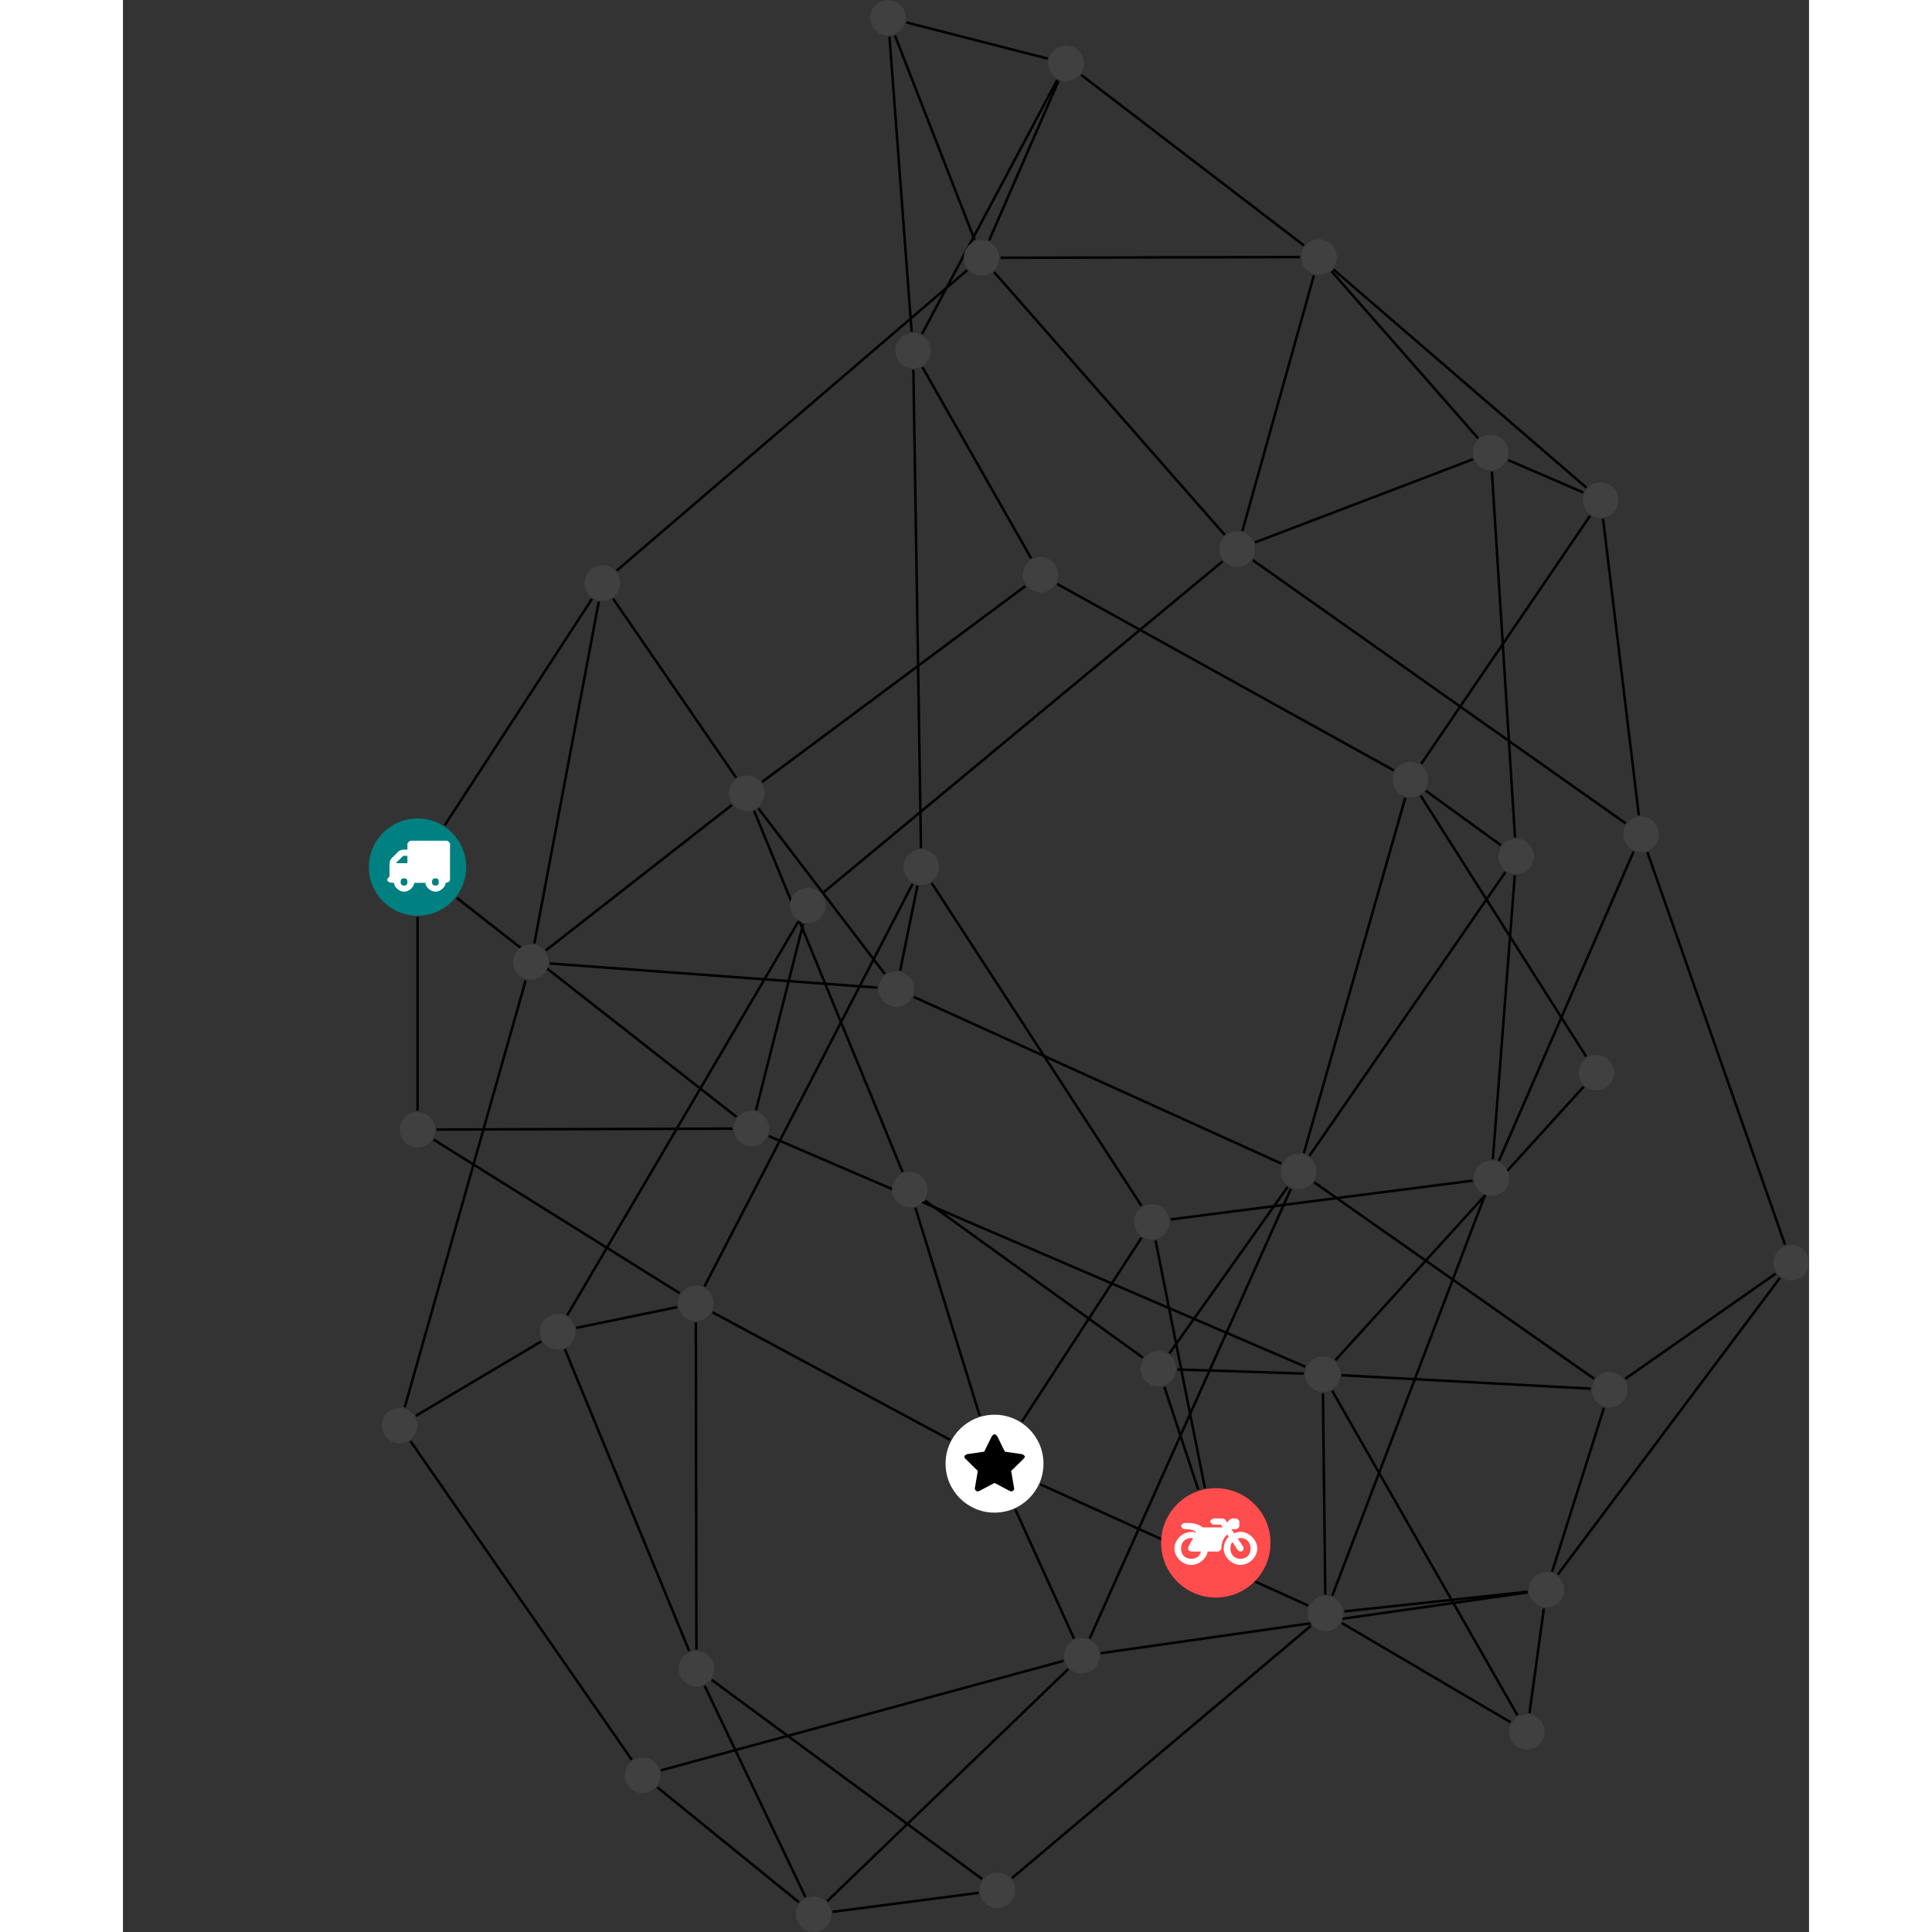 <?xml version="1.0" encoding="UTF-8"?>
<svg xmlns="http://www.w3.org/2000/svg" xmlns:xlink="http://www.w3.org/1999/xlink" width="306.837pt" height="306.837pt" viewBox="-39.055 0.000 267.781 306.837" version="1.1">
<rect x="-39.055" y="0.000" width="267.781" height="306.837" fill="#333333" stroke="none"/>
<defs>
<g>
<symbol overflow="visible" id="glyph0-0">
<path style="stroke:none;" d="M 1.422 -0.75 L 1.422 -7.922 L 3.562 -7.922 L 3.562 -0.891 L 1.422 -0.891 Z M 0.625 0 L 4.531 0 L 4.531 -8.812 L 0.438 -8.812 L 0.438 0 Z M 0.625 0 "/>
</symbol>
<symbol overflow="visible" id="glyph0-1">
<path style="stroke:none;" d="M 3.375 -0.844 C 3.375 -0.453 3.234 -0.266 2.844 -0.266 C 2.469 -0.266 2.297 -0.453 2.297 -0.844 C 2.297 -1.219 2.469 -1.422 2.844 -1.422 C 3.234 -1.422 3.375 -1.219 3.375 -0.844 Z M 1.594 -3.688 L 1.594 -3.859 C 1.594 -3.875 1.578 -3.875 1.594 -3.891 L 2.688 -4.969 C 2.703 -5 2.656 -4.984 2.688 -4.984 L 3.375 -4.984 L 3.375 -3.828 L 1.594 -3.828 Z M 8.359 -0.844 C 8.359 -0.453 8.219 -0.266 7.828 -0.266 C 7.453 -0.266 7.281 -0.453 7.281 -0.844 C 7.281 -1.219 7.453 -1.422 7.828 -1.422 C 8.219 -1.422 8.359 -1.219 8.359 -0.844 Z M 10.141 -6.891 C 10.141 -7.094 9.812 -7.391 9.609 -7.391 L 3.922 -7.391 C 3.719 -7.391 3.375 -7.094 3.375 -6.891 L 3.375 -5.969 L 2.672 -5.969 C 2.469 -5.969 2.078 -5.812 1.938 -5.672 L 0.844 -4.578 C 0.531 -4.266 0.531 -3.734 0.531 -3.328 L 0.531 -1.688 C 0.516 -1.688 0.172 -1.391 0.172 -1.203 C 0.172 -0.781 0.781 -0.703 1.062 -0.703 L 1.25 -0.703 C 1.25 -0.047 2.062 0.703 2.844 0.703 C 3.641 0.703 4.453 -0.047 4.453 -0.703 L 6.234 -0.703 C 6.234 -0.047 7.047 0.703 7.828 0.703 C 8.625 0.703 9.438 -0.047 9.438 -0.703 C 9.547 -0.703 10.141 -0.781 10.141 -1.203 Z M 10.141 -6.891 "/>
</symbol>
<symbol overflow="visible" id="glyph0-2">
<path style="stroke:none;" d="M 12.969 -2.906 C 12.844 -3.984 11.859 -5.016 10.781 -5.219 C 10.234 -5.328 9.703 -5.219 9.328 -5.031 L 8.875 -5.688 L 9.609 -5.688 C 9.812 -5.688 10.141 -5.984 10.141 -6.188 L 10.141 -6.891 C 10.141 -7.094 9.812 -7.391 9.609 -7.391 L 9.047 -7.391 C 8.969 -7.391 8.734 -7.312 8.656 -7.25 L 8.188 -6.766 L 7.891 -7.203 C 7.828 -7.281 7.594 -7.391 7.484 -7.391 L 6.078 -7.391 C 5.906 -7.391 5.547 -7.125 5.516 -6.953 C 5.484 -6.734 5.828 -6.406 6.047 -6.406 L 7.188 -6.406 L 7.484 -5.969 L 4.344 -5.969 C 4.141 -6.125 3.375 -6.672 2.141 -6.672 L 1.422 -6.672 C 1.219 -6.672 0.891 -6.375 0.891 -6.188 C 0.891 -5.984 1.219 -5.688 1.422 -5.688 L 1.781 -5.688 C 2.484 -5.688 2.906 -5.516 3.281 -5.188 L 3.25 -5.141 C 3.078 -5.188 2.797 -5.25 2.5 -5.25 C 1.109 -5.25 -0.172 -4 -0.172 -2.625 C -0.172 -1.25 1.109 0 2.5 0 C 3.75 0 4.953 -1.062 5.109 -2.141 L 6.766 -2.141 C 6.969 -2.141 7.281 -2.438 7.281 -2.625 C 7.281 -3.609 7.688 -4.391 8.219 -4.844 L 8.453 -4.5 C 7.969 -4.062 7.578 -3.203 7.672 -2.359 C 7.781 -1.172 8.969 -0.094 10.141 -0.016 C 11.703 0.094 13.156 -1.344 12.969 -2.906 Z M 2.5 -0.984 C 1.516 -0.984 0.875 -1.641 0.875 -2.625 C 0.875 -3.594 1.516 -4.281 2.5 -4.281 C 2.672 -4.281 2.844 -4.234 2.781 -4.25 L 2.047 -2.891 C 2 -2.781 2 -2.469 2.047 -2.359 C 2.125 -2.25 2.375 -2.141 2.5 -2.141 L 4.031 -2.141 C 3.891 -1.453 3.344 -0.984 2.5 -0.984 Z M 10.328 -0.984 C 9.344 -0.984 8.719 -1.641 8.719 -2.625 C 8.719 -3.109 8.859 -3.469 9.031 -3.641 L 9.906 -2.328 C 9.969 -2.219 10.203 -2.141 10.328 -2.141 C 10.391 -2.141 10.594 -2.188 10.641 -2.234 C 10.812 -2.344 10.844 -2.75 10.734 -2.922 L 9.875 -4.219 C 9.859 -4.219 10.094 -4.281 10.328 -4.281 C 11.297 -4.281 11.922 -3.594 11.922 -2.625 C 11.922 -1.641 11.297 -0.984 10.328 -0.984 Z M 10.328 -0.984 "/>
</symbol>
<symbol overflow="visible" id="glyph0-3">
<path style="stroke:none;" d="M 9.438 -5.078 C 9.438 -5.25 9.078 -5.453 8.938 -5.469 L 6.266 -5.859 L 5.078 -8.266 C 5.031 -8.375 4.75 -8.641 4.625 -8.641 C 4.5 -8.641 4.234 -8.375 4.172 -8.266 L 2.984 -5.859 L 0.312 -5.469 C 0.172 -5.453 -0.172 -5.25 -0.172 -5.078 C -0.172 -4.969 -0.062 -4.781 0.016 -4.719 L 1.969 -2.797 L 1.5 -0.062 C 1.5 -0.016 1.5 0.016 1.5 0.047 C 1.5 0.203 1.75 0.453 1.906 0.453 C 1.984 0.453 2.188 0.406 2.25 0.359 L 4.625 -0.891 L 7 0.359 C 7.062 0.406 7.266 0.453 7.344 0.453 C 7.5 0.453 7.75 0.203 7.75 0.047 C 7.75 0.016 7.75 -0.016 7.734 -0.062 L 7.266 -2.797 L 9.234 -4.719 C 9.297 -4.781 9.438 -4.969 9.438 -5.078 Z M 9.438 -5.078 "/>
</symbol>
</g>
<clipPath id="clip1">
  <path d="M 40 278 L 74 278 L 74 306.836 L 40 306.836 Z M 40 278 "/>
</clipPath>
<clipPath id="clip2">
  <path d="M 67 259 L 117 259 L 117 306.836 L 67 306.836 Z M 67 259 "/>
</clipPath>
<clipPath id="clip3">
  <path d="M 67 294 L 103 294 L 103 306.836 L 67 306.836 Z M 67 294 "/>
</clipPath>
<clipPath id="clip4">
  <path d="M 47 262 L 75 262 L 75 306.836 L 47 306.836 Z M 47 262 "/>
</clipPath>
<clipPath id="clip5">
  <path d="M 197 129 L 228.727 129 L 228.727 204 L 197 204 Z M 197 129 "/>
</clipPath>
<clipPath id="clip6">
  <path d="M 193 196 L 228.727 196 L 228.727 225 L 193 225 Z M 193 196 "/>
</clipPath>
<clipPath id="clip7">
  <path d="M 183 197 L 228.727 197 L 228.727 256 L 183 256 Z M 183 197 "/>
</clipPath>
<clipPath id="clip8">
  <path d="M 67 301 L 74 301 L 74 306.836 L 67 306.836 Z M 67 301 "/>
</clipPath>
<clipPath id="clip9">
  <path d="M 223 197 L 228.727 197 L 228.727 204 L 223 204 Z M 223 197 "/>
</clipPath>
</defs>
<g id="surface1">
<path style="fill:none;stroke-width:0.399;stroke-linecap:butt;stroke-linejoin:miter;stroke:rgb(0%,0%,0%);stroke-opacity:1;stroke-miterlimit:10;" d="M 0.001 -7.929 L 0.001 -38.675 " transform="matrix(1,0,0,-1,7.729,137.708)"/>
<path style="fill:none;stroke-width:0.399;stroke-linecap:butt;stroke-linejoin:miter;stroke:rgb(0%,0%,0%);stroke-opacity:1;stroke-miterlimit:10;" d="M 4.322 6.646 L 27.701 42.591 " transform="matrix(1,0,0,-1,7.729,137.708)"/>
<path style="fill:none;stroke-width:0.399;stroke-linecap:butt;stroke-linejoin:miter;stroke:rgb(0%,0%,0%);stroke-opacity:1;stroke-miterlimit:10;" d="M 6.24 -4.89 L 50.646 -39.667 " transform="matrix(1,0,0,-1,7.729,137.708)"/>
<path style="fill:none;stroke-width:0.399;stroke-linecap:butt;stroke-linejoin:miter;stroke:rgb(0%,0%,0%);stroke-opacity:1;stroke-miterlimit:10;" d="M 140.748 -80.44 L 120.685 -79.788 " transform="matrix(1,0,0,-1,7.729,137.708)"/>
<path style="fill:none;stroke-width:0.399;stroke-linecap:butt;stroke-linejoin:miter;stroke:rgb(0%,0%,0%);stroke-opacity:1;stroke-miterlimit:10;" d="M 145.794 -78.304 L 185.197 -34.882 " transform="matrix(1,0,0,-1,7.729,137.708)"/>
<path style="fill:none;stroke-width:0.399;stroke-linecap:butt;stroke-linejoin:miter;stroke:rgb(0%,0%,0%);stroke-opacity:1;stroke-miterlimit:10;" d="M 146.779 -80.702 L 186.326 -82.839 " transform="matrix(1,0,0,-1,7.729,137.708)"/>
<path style="fill:none;stroke-width:0.399;stroke-linecap:butt;stroke-linejoin:miter;stroke:rgb(0%,0%,0%);stroke-opacity:1;stroke-miterlimit:10;" d="M 145.259 -83.159 L 174.693 -134.726 " transform="matrix(1,0,0,-1,7.729,137.708)"/>
<path style="fill:none;stroke-width:0.399;stroke-linecap:butt;stroke-linejoin:miter;stroke:rgb(0%,0%,0%);stroke-opacity:1;stroke-miterlimit:10;" d="M 143.798 -83.558 L 144.169 -115.515 " transform="matrix(1,0,0,-1,7.729,137.708)"/>
<path style="fill:none;stroke-width:0.399;stroke-linecap:butt;stroke-linejoin:miter;stroke:rgb(0%,0%,0%);stroke-opacity:1;stroke-miterlimit:10;" d="M 140.994 -79.347 L 55.791 -42.722 " transform="matrix(1,0,0,-1,7.729,137.708)"/>
<path style="fill:none;stroke-width:0.399;stroke-linecap:butt;stroke-linejoin:miter;stroke:rgb(0%,0%,0%);stroke-opacity:1;stroke-miterlimit:10;" d="M 2.56 -43.288 L 41.63 -67.679 " transform="matrix(1,0,0,-1,7.729,137.708)"/>
<path style="fill:none;stroke-width:0.399;stroke-linecap:butt;stroke-linejoin:miter;stroke:rgb(0%,0%,0%);stroke-opacity:1;stroke-miterlimit:10;" d="M 3.017 -41.683 L 50.001 -41.538 " transform="matrix(1,0,0,-1,7.729,137.708)"/>
<path style="fill:none;stroke-width:0.399;stroke-linecap:butt;stroke-linejoin:miter;stroke:rgb(0%,0%,0%);stroke-opacity:1;stroke-miterlimit:10;" d="M 124.001 -98.89 L 118.615 -82.554 " transform="matrix(1,0,0,-1,7.729,137.708)"/>
<path style="fill:none;stroke-width:0.399;stroke-linecap:butt;stroke-linejoin:miter;stroke:rgb(0%,0%,0%);stroke-opacity:1;stroke-miterlimit:10;" d="M 125.048 -98.612 L 117.212 -59.3 " transform="matrix(1,0,0,-1,7.729,137.708)"/>
<path style="fill:none;stroke-width:0.399;stroke-linecap:butt;stroke-linejoin:miter;stroke:rgb(0%,0%,0%);stroke-opacity:1;stroke-miterlimit:10;" d="M 115.22 -77.925 L 80.623 -52.983 " transform="matrix(1,0,0,-1,7.729,137.708)"/>
<path style="fill:none;stroke-width:0.399;stroke-linecap:butt;stroke-linejoin:miter;stroke:rgb(0%,0%,0%);stroke-opacity:1;stroke-miterlimit:10;" d="M 119.416 -77.23 L 138.189 -50.796 " transform="matrix(1,0,0,-1,7.729,137.708)"/>
<path style="fill:none;stroke-width:0.399;stroke-linecap:butt;stroke-linejoin:miter;stroke:rgb(0%,0%,0%);stroke-opacity:1;stroke-miterlimit:10;" d="M 114.978 -58.87 L 95.986 -88.065 " transform="matrix(1,0,0,-1,7.729,137.708)"/>
<path style="fill:none;stroke-width:0.399;stroke-linecap:butt;stroke-linejoin:miter;stroke:rgb(0%,0%,0%);stroke-opacity:1;stroke-miterlimit:10;" d="M 114.978 -53.808 L 81.65 -2.522 " transform="matrix(1,0,0,-1,7.729,137.708)"/>
<path style="fill:none;stroke-width:0.399;stroke-linecap:butt;stroke-linejoin:miter;stroke:rgb(0%,0%,0%);stroke-opacity:1;stroke-miterlimit:10;" d="M 119.615 -55.956 L 167.556 -49.8 " transform="matrix(1,0,0,-1,7.729,137.708)"/>
<path style="fill:none;stroke-width:0.399;stroke-linecap:butt;stroke-linejoin:miter;stroke:rgb(0%,0%,0%);stroke-opacity:1;stroke-miterlimit:10;" d="M 79.068 -54.101 L 89.283 -87.132 " transform="matrix(1,0,0,-1,7.729,137.708)"/>
<path style="fill:none;stroke-width:0.399;stroke-linecap:butt;stroke-linejoin:miter;stroke:rgb(0%,0%,0%);stroke-opacity:1;stroke-miterlimit:10;" d="M 77.029 -48.425 L 53.455 8.927 " transform="matrix(1,0,0,-1,7.729,137.708)"/>
<path style="fill:none;stroke-width:0.399;stroke-linecap:butt;stroke-linejoin:miter;stroke:rgb(0%,0%,0%);stroke-opacity:1;stroke-miterlimit:10;" d="M 94.939 -102.015 L 104.263 -122.53 " transform="matrix(1,0,0,-1,7.729,137.708)"/>
<path style="fill:none;stroke-width:0.399;stroke-linecap:butt;stroke-linejoin:miter;stroke:rgb(0%,0%,0%);stroke-opacity:1;stroke-miterlimit:10;" d="M 84.611 -90.98 L 46.849 -70.706 " transform="matrix(1,0,0,-1,7.729,137.708)"/>
<path style="fill:none;stroke-width:0.399;stroke-linecap:butt;stroke-linejoin:miter;stroke:rgb(0%,0%,0%);stroke-opacity:1;stroke-miterlimit:10;" d="M 98.908 -98.038 L 141.455 -117.288 " transform="matrix(1,0,0,-1,7.729,137.708)"/>
<path style="fill:none;stroke-width:0.399;stroke-linecap:butt;stroke-linejoin:miter;stroke:rgb(0%,0%,0%);stroke-opacity:1;stroke-miterlimit:10;" d="M 38.654 -143.456 L 102.599 -126.069 " transform="matrix(1,0,0,-1,7.729,137.708)"/>
<g clip-path="url(#clip1)" clip-rule="nonzero">
<path style="fill:none;stroke-width:0.399;stroke-linecap:butt;stroke-linejoin:miter;stroke:rgb(0%,0%,0%);stroke-opacity:1;stroke-miterlimit:10;" d="M 38.084 -146.151 L 60.568 -164.409 " transform="matrix(1,0,0,-1,7.729,137.708)"/>
</g>
<path style="fill:none;stroke-width:0.399;stroke-linecap:butt;stroke-linejoin:miter;stroke:rgb(0%,0%,0%);stroke-opacity:1;stroke-miterlimit:10;" d="M 34.017 -141.769 L -1.131 -91.159 " transform="matrix(1,0,0,-1,7.729,137.708)"/>
<g clip-path="url(#clip2)" clip-rule="nonzero">
<path style="fill:none;stroke-width:0.399;stroke-linecap:butt;stroke-linejoin:miter;stroke:rgb(0%,0%,0%);stroke-opacity:1;stroke-miterlimit:10;" d="M 103.341 -127.37 L 65.084 -164.218 " transform="matrix(1,0,0,-1,7.729,137.708)"/>
</g>
<path style="fill:none;stroke-width:0.399;stroke-linecap:butt;stroke-linejoin:miter;stroke:rgb(0%,0%,0%);stroke-opacity:1;stroke-miterlimit:10;" d="M 106.744 -122.522 L 138.705 -51.089 " transform="matrix(1,0,0,-1,7.729,137.708)"/>
<path style="fill:none;stroke-width:0.399;stroke-linecap:butt;stroke-linejoin:miter;stroke:rgb(0%,0%,0%);stroke-opacity:1;stroke-miterlimit:10;" d="M 108.501 -124.851 L 176.306 -115.19 " transform="matrix(1,0,0,-1,7.729,137.708)"/>
<g clip-path="url(#clip3)" clip-rule="nonzero">
<path style="fill:none;stroke-width:0.399;stroke-linecap:butt;stroke-linejoin:miter;stroke:rgb(0%,0%,0%);stroke-opacity:1;stroke-miterlimit:10;" d="M 65.904 -165.925 L 89.111 -162.905 " transform="matrix(1,0,0,-1,7.729,137.708)"/>
</g>
<g clip-path="url(#clip4)" clip-rule="nonzero">
<path style="fill:none;stroke-width:0.399;stroke-linecap:butt;stroke-linejoin:miter;stroke:rgb(0%,0%,0%);stroke-opacity:1;stroke-miterlimit:10;" d="M 61.611 -163.589 L 45.599 -130.026 " transform="matrix(1,0,0,-1,7.729,137.708)"/>
</g>
<path style="fill:none;stroke-width:0.399;stroke-linecap:butt;stroke-linejoin:miter;stroke:rgb(0%,0%,0%);stroke-opacity:1;stroke-miterlimit:10;" d="M 89.673 -160.726 L 46.732 -129.093 " transform="matrix(1,0,0,-1,7.729,137.708)"/>
<path style="fill:none;stroke-width:0.399;stroke-linecap:butt;stroke-linejoin:miter;stroke:rgb(0%,0%,0%);stroke-opacity:1;stroke-miterlimit:10;" d="M 94.412 -160.569 L 141.896 -120.48 " transform="matrix(1,0,0,-1,7.729,137.708)"/>
<path style="fill:none;stroke-width:0.399;stroke-linecap:butt;stroke-linejoin:miter;stroke:rgb(0%,0%,0%);stroke-opacity:1;stroke-miterlimit:10;" d="M 44.294 -124.284 L 44.197 -72.296 " transform="matrix(1,0,0,-1,7.729,137.708)"/>
<path style="fill:none;stroke-width:0.399;stroke-linecap:butt;stroke-linejoin:miter;stroke:rgb(0%,0%,0%);stroke-opacity:1;stroke-miterlimit:10;" d="M 43.15 -124.511 L 23.4 -76.577 " transform="matrix(1,0,0,-1,7.729,137.708)"/>
<path style="fill:none;stroke-width:0.399;stroke-linecap:butt;stroke-linejoin:miter;stroke:rgb(0%,0%,0%);stroke-opacity:1;stroke-miterlimit:10;" d="M 41.236 -69.886 L 25.205 -73.183 " transform="matrix(1,0,0,-1,7.729,137.708)"/>
<path style="fill:none;stroke-width:0.399;stroke-linecap:butt;stroke-linejoin:miter;stroke:rgb(0%,0%,0%);stroke-opacity:1;stroke-miterlimit:10;" d="M 45.576 -66.597 L 78.619 -2.675 " transform="matrix(1,0,0,-1,7.729,137.708)"/>
<path style="fill:none;stroke-width:0.399;stroke-linecap:butt;stroke-linejoin:miter;stroke:rgb(0%,0%,0%);stroke-opacity:1;stroke-miterlimit:10;" d="M 23.775 -71.187 L 60.462 -8.687 " transform="matrix(1,0,0,-1,7.729,137.708)"/>
<path style="fill:none;stroke-width:0.399;stroke-linecap:butt;stroke-linejoin:miter;stroke:rgb(0%,0%,0%);stroke-opacity:1;stroke-miterlimit:10;" d="M 19.654 -75.327 L -0.256 -87.14 " transform="matrix(1,0,0,-1,7.729,137.708)"/>
<path style="fill:none;stroke-width:0.399;stroke-linecap:butt;stroke-linejoin:miter;stroke:rgb(0%,0%,0%);stroke-opacity:1;stroke-miterlimit:10;" d="M 64.31 -4.159 L 127.865 48.563 " transform="matrix(1,0,0,-1,7.729,137.708)"/>
<path style="fill:none;stroke-width:0.399;stroke-linecap:butt;stroke-linejoin:miter;stroke:rgb(0%,0%,0%);stroke-opacity:1;stroke-miterlimit:10;" d="M 61.248 -9.011 L 53.759 -38.605 " transform="matrix(1,0,0,-1,7.729,137.708)"/>
<path style="fill:none;stroke-width:0.399;stroke-linecap:butt;stroke-linejoin:miter;stroke:rgb(0%,0%,0%);stroke-opacity:1;stroke-miterlimit:10;" d="M -2.03 -85.776 L 17.173 -17.995 " transform="matrix(1,0,0,-1,7.729,137.708)"/>
<path style="fill:none;stroke-width:0.399;stroke-linecap:butt;stroke-linejoin:miter;stroke:rgb(0%,0%,0%);stroke-opacity:1;stroke-miterlimit:10;" d="M 28.787 42.157 L 18.556 -12.124 " transform="matrix(1,0,0,-1,7.729,137.708)"/>
<path style="fill:none;stroke-width:0.399;stroke-linecap:butt;stroke-linejoin:miter;stroke:rgb(0%,0%,0%);stroke-opacity:1;stroke-miterlimit:10;" d="M 31.056 42.634 L 50.595 14.204 " transform="matrix(1,0,0,-1,7.729,137.708)"/>
<path style="fill:none;stroke-width:0.399;stroke-linecap:butt;stroke-linejoin:miter;stroke:rgb(0%,0%,0%);stroke-opacity:1;stroke-miterlimit:10;" d="M 31.634 47.087 L 87.291 94.802 " transform="matrix(1,0,0,-1,7.729,137.708)"/>
<path style="fill:none;stroke-width:0.399;stroke-linecap:butt;stroke-linejoin:miter;stroke:rgb(0%,0%,0%);stroke-opacity:1;stroke-miterlimit:10;" d="M 20.373 -13.233 L 49.927 9.86 " transform="matrix(1,0,0,-1,7.729,137.708)"/>
<path style="fill:none;stroke-width:0.399;stroke-linecap:butt;stroke-linejoin:miter;stroke:rgb(0%,0%,0%);stroke-opacity:1;stroke-miterlimit:10;" d="M 21.005 -15.312 L 73.041 -19.147 " transform="matrix(1,0,0,-1,7.729,137.708)"/>
<path style="fill:none;stroke-width:0.399;stroke-linecap:butt;stroke-linejoin:miter;stroke:rgb(0%,0%,0%);stroke-opacity:1;stroke-miterlimit:10;" d="M 54.138 9.321 L 74.216 -16.972 " transform="matrix(1,0,0,-1,7.729,137.708)"/>
<path style="fill:none;stroke-width:0.399;stroke-linecap:butt;stroke-linejoin:miter;stroke:rgb(0%,0%,0%);stroke-opacity:1;stroke-miterlimit:10;" d="M 54.728 13.521 L 96.525 44.622 " transform="matrix(1,0,0,-1,7.729,137.708)"/>
<path style="fill:none;stroke-width:0.399;stroke-linecap:butt;stroke-linejoin:miter;stroke:rgb(0%,0%,0%);stroke-opacity:1;stroke-miterlimit:10;" d="M 76.654 -16.413 L 79.4 -2.948 " transform="matrix(1,0,0,-1,7.729,137.708)"/>
<path style="fill:none;stroke-width:0.399;stroke-linecap:butt;stroke-linejoin:miter;stroke:rgb(0%,0%,0%);stroke-opacity:1;stroke-miterlimit:10;" d="M 78.798 -20.616 L 137.189 -47.089 " transform="matrix(1,0,0,-1,7.729,137.708)"/>
<path style="fill:none;stroke-width:0.399;stroke-linecap:butt;stroke-linejoin:miter;stroke:rgb(0%,0%,0%);stroke-opacity:1;stroke-miterlimit:10;" d="M 97.451 49.044 L 80.193 79.384 " transform="matrix(1,0,0,-1,7.729,137.708)"/>
<path style="fill:none;stroke-width:0.399;stroke-linecap:butt;stroke-linejoin:miter;stroke:rgb(0%,0%,0%);stroke-opacity:1;stroke-miterlimit:10;" d="M 101.584 44.962 L 155.06 15.353 " transform="matrix(1,0,0,-1,7.729,137.708)"/>
<path style="fill:none;stroke-width:0.399;stroke-linecap:butt;stroke-linejoin:miter;stroke:rgb(0%,0%,0%);stroke-opacity:1;stroke-miterlimit:10;" d="M 79.955 3.024 L 78.748 78.989 " transform="matrix(1,0,0,-1,7.729,137.708)"/>
<path style="fill:none;stroke-width:0.399;stroke-linecap:butt;stroke-linejoin:miter;stroke:rgb(0%,0%,0%);stroke-opacity:1;stroke-miterlimit:10;" d="M 78.474 85.017 L 74.951 131.884 " transform="matrix(1,0,0,-1,7.729,137.708)"/>
<path style="fill:none;stroke-width:0.399;stroke-linecap:butt;stroke-linejoin:miter;stroke:rgb(0%,0%,0%);stroke-opacity:1;stroke-miterlimit:10;" d="M 80.119 84.673 L 101.584 124.989 " transform="matrix(1,0,0,-1,7.729,137.708)"/>
<path style="fill:none;stroke-width:0.399;stroke-linecap:butt;stroke-linejoin:miter;stroke:rgb(0%,0%,0%);stroke-opacity:1;stroke-miterlimit:10;" d="M 77.646 134.145 L 100.08 128.403 " transform="matrix(1,0,0,-1,7.729,137.708)"/>
<path style="fill:none;stroke-width:0.399;stroke-linecap:butt;stroke-linejoin:miter;stroke:rgb(0%,0%,0%);stroke-opacity:1;stroke-miterlimit:10;" d="M 75.818 132.079 L 88.486 99.579 " transform="matrix(1,0,0,-1,7.729,137.708)"/>
<path style="fill:none;stroke-width:0.399;stroke-linecap:butt;stroke-linejoin:miter;stroke:rgb(0%,0%,0%);stroke-opacity:1;stroke-miterlimit:10;" d="M 101.802 124.884 L 90.787 99.532 " transform="matrix(1,0,0,-1,7.729,137.708)"/>
<path style="fill:none;stroke-width:0.399;stroke-linecap:butt;stroke-linejoin:miter;stroke:rgb(0%,0%,0%);stroke-opacity:1;stroke-miterlimit:10;" d="M 105.4 125.817 L 140.779 98.72 " transform="matrix(1,0,0,-1,7.729,137.708)"/>
<path style="fill:none;stroke-width:0.399;stroke-linecap:butt;stroke-linejoin:miter;stroke:rgb(0%,0%,0%);stroke-opacity:1;stroke-miterlimit:10;" d="M 92.599 96.77 L 140.158 96.88 " transform="matrix(1,0,0,-1,7.729,137.708)"/>
<path style="fill:none;stroke-width:0.399;stroke-linecap:butt;stroke-linejoin:miter;stroke:rgb(0%,0%,0%);stroke-opacity:1;stroke-miterlimit:10;" d="M 91.572 94.497 L 128.197 52.759 " transform="matrix(1,0,0,-1,7.729,137.708)"/>
<path style="fill:none;stroke-width:0.399;stroke-linecap:butt;stroke-linejoin:miter;stroke:rgb(0%,0%,0%);stroke-opacity:1;stroke-miterlimit:10;" d="M 145.458 94.915 L 185.634 60.259 " transform="matrix(1,0,0,-1,7.729,137.708)"/>
<path style="fill:none;stroke-width:0.399;stroke-linecap:butt;stroke-linejoin:miter;stroke:rgb(0%,0%,0%);stroke-opacity:1;stroke-miterlimit:10;" d="M 145.166 94.618 L 168.439 68.106 " transform="matrix(1,0,0,-1,7.729,137.708)"/>
<path style="fill:none;stroke-width:0.399;stroke-linecap:butt;stroke-linejoin:miter;stroke:rgb(0%,0%,0%);stroke-opacity:1;stroke-miterlimit:10;" d="M 142.361 93.978 L 131.001 53.395 " transform="matrix(1,0,0,-1,7.729,137.708)"/>
<path style="fill:none;stroke-width:0.399;stroke-linecap:butt;stroke-linejoin:miter;stroke:rgb(0%,0%,0%);stroke-opacity:1;stroke-miterlimit:10;" d="M 185.15 59.485 L 173.201 64.642 " transform="matrix(1,0,0,-1,7.729,137.708)"/>
<path style="fill:none;stroke-width:0.399;stroke-linecap:butt;stroke-linejoin:miter;stroke:rgb(0%,0%,0%);stroke-opacity:1;stroke-miterlimit:10;" d="M 188.283 55.294 L 193.966 8.208 " transform="matrix(1,0,0,-1,7.729,137.708)"/>
<path style="fill:none;stroke-width:0.399;stroke-linecap:butt;stroke-linejoin:miter;stroke:rgb(0%,0%,0%);stroke-opacity:1;stroke-miterlimit:10;" d="M 186.224 55.794 L 159.396 16.384 " transform="matrix(1,0,0,-1,7.729,137.708)"/>
<path style="fill:none;stroke-width:0.399;stroke-linecap:butt;stroke-linejoin:miter;stroke:rgb(0%,0%,0%);stroke-opacity:1;stroke-miterlimit:10;" d="M 167.611 64.763 L 133.005 51.563 " transform="matrix(1,0,0,-1,7.729,137.708)"/>
<path style="fill:none;stroke-width:0.399;stroke-linecap:butt;stroke-linejoin:miter;stroke:rgb(0%,0%,0%);stroke-opacity:1;stroke-miterlimit:10;" d="M 170.623 62.825 L 174.302 4.708 " transform="matrix(1,0,0,-1,7.729,137.708)"/>
<path style="fill:none;stroke-width:0.399;stroke-linecap:butt;stroke-linejoin:miter;stroke:rgb(0%,0%,0%);stroke-opacity:1;stroke-miterlimit:10;" d="M 191.861 6.95 L 132.65 48.747 " transform="matrix(1,0,0,-1,7.729,137.708)"/>
<path style="fill:none;stroke-width:0.399;stroke-linecap:butt;stroke-linejoin:miter;stroke:rgb(0%,0%,0%);stroke-opacity:1;stroke-miterlimit:10;" d="M 193.123 2.442 L 171.751 -46.647 " transform="matrix(1,0,0,-1,7.729,137.708)"/>
<g clip-path="url(#clip5)" clip-rule="nonzero">
<path style="fill:none;stroke-width:0.399;stroke-linecap:butt;stroke-linejoin:miter;stroke:rgb(0%,0%,0%);stroke-opacity:1;stroke-miterlimit:10;" d="M 195.326 2.364 L 217.185 -59.98 " transform="matrix(1,0,0,-1,7.729,137.708)"/>
</g>
<path style="fill:none;stroke-width:0.399;stroke-linecap:butt;stroke-linejoin:miter;stroke:rgb(0%,0%,0%);stroke-opacity:1;stroke-miterlimit:10;" d="M 170.779 -46.409 L 174.263 -1.312 " transform="matrix(1,0,0,-1,7.729,137.708)"/>
<path style="fill:none;stroke-width:0.399;stroke-linecap:butt;stroke-linejoin:miter;stroke:rgb(0%,0%,0%);stroke-opacity:1;stroke-miterlimit:10;" d="M 169.474 -52.237 L 145.279 -115.714 " transform="matrix(1,0,0,-1,7.729,137.708)"/>
<path style="fill:none;stroke-width:0.399;stroke-linecap:butt;stroke-linejoin:miter;stroke:rgb(0%,0%,0%);stroke-opacity:1;stroke-miterlimit:10;" d="M 185.607 -30.101 L 159.314 11.341 " transform="matrix(1,0,0,-1,7.729,137.708)"/>
<path style="fill:none;stroke-width:0.399;stroke-linecap:butt;stroke-linejoin:miter;stroke:rgb(0%,0%,0%);stroke-opacity:1;stroke-miterlimit:10;" d="M 172.052 3.47 L 160.142 12.118 " transform="matrix(1,0,0,-1,7.729,137.708)"/>
<path style="fill:none;stroke-width:0.399;stroke-linecap:butt;stroke-linejoin:miter;stroke:rgb(0%,0%,0%);stroke-opacity:1;stroke-miterlimit:10;" d="M 172.779 -0.784 L 141.654 -45.851 " transform="matrix(1,0,0,-1,7.729,137.708)"/>
<path style="fill:none;stroke-width:0.399;stroke-linecap:butt;stroke-linejoin:miter;stroke:rgb(0%,0%,0%);stroke-opacity:1;stroke-miterlimit:10;" d="M 156.869 10.989 L 140.767 -45.433 " transform="matrix(1,0,0,-1,7.729,137.708)"/>
<path style="fill:none;stroke-width:0.399;stroke-linecap:butt;stroke-linejoin:miter;stroke:rgb(0%,0%,0%);stroke-opacity:1;stroke-miterlimit:10;" d="M 142.408 -50.069 L 186.869 -81.269 " transform="matrix(1,0,0,-1,7.729,137.708)"/>
<g clip-path="url(#clip6)" clip-rule="nonzero">
<path style="fill:none;stroke-width:0.399;stroke-linecap:butt;stroke-linejoin:miter;stroke:rgb(0%,0%,0%);stroke-opacity:1;stroke-miterlimit:10;" d="M 191.81 -81.272 L 215.708 -64.558 " transform="matrix(1,0,0,-1,7.729,137.708)"/>
</g>
<path style="fill:none;stroke-width:0.399;stroke-linecap:butt;stroke-linejoin:miter;stroke:rgb(0%,0%,0%);stroke-opacity:1;stroke-miterlimit:10;" d="M 188.427 -85.878 L 180.205 -111.886 " transform="matrix(1,0,0,-1,7.729,137.708)"/>
<g clip-path="url(#clip7)" clip-rule="nonzero">
<path style="fill:none;stroke-width:0.399;stroke-linecap:butt;stroke-linejoin:miter;stroke:rgb(0%,0%,0%);stroke-opacity:1;stroke-miterlimit:10;" d="M 216.373 -65.245 L 181.103 -112.351 " transform="matrix(1,0,0,-1,7.729,137.708)"/>
</g>
<path style="fill:none;stroke-width:0.399;stroke-linecap:butt;stroke-linejoin:miter;stroke:rgb(0%,0%,0%);stroke-opacity:1;stroke-miterlimit:10;" d="M 178.884 -117.753 L 176.599 -134.358 " transform="matrix(1,0,0,-1,7.729,137.708)"/>
<path style="fill:none;stroke-width:0.399;stroke-linecap:butt;stroke-linejoin:miter;stroke:rgb(0%,0%,0%);stroke-opacity:1;stroke-miterlimit:10;" d="M 176.294 -115.085 L 147.205 -118.21 " transform="matrix(1,0,0,-1,7.729,137.708)"/>
<path style="fill:none;stroke-width:0.399;stroke-linecap:butt;stroke-linejoin:miter;stroke:rgb(0%,0%,0%);stroke-opacity:1;stroke-miterlimit:10;" d="M 173.587 -135.815 L 146.806 -120.062 " transform="matrix(1,0,0,-1,7.729,137.708)"/>
<path style=" stroke:none;fill-rule:nonzero;fill:rgb(0%,50%,50%);fill-opacity:1;" d="M 15.457 137.707 C 15.457 133.441 11.996 129.98 7.73 129.98 C 3.461 129.98 0 133.441 0 137.707 C 0 141.977 3.461 145.438 7.73 145.438 C 11.996 145.438 15.457 141.977 15.457 137.707 Z M 15.457 137.707 "/>
<g style="fill:rgb(100%,100%,100%);fill-opacity:1;">
  <use xlink:href="#glyph0-1" x="2.747" y="140.911"/>
</g>
<path style=" stroke:none;fill-rule:nonzero;fill:rgb(25%,25%,25%);fill-opacity:1;" d="M 154.309 218.246 C 154.309 216.691 153.047 215.43 151.492 215.43 C 149.938 215.43 148.676 216.691 148.676 218.246 C 148.676 219.801 149.938 221.062 151.492 221.062 C 153.047 221.062 154.309 219.801 154.309 218.246 Z M 154.309 218.246 "/>
<path style=" stroke:none;fill-rule:nonzero;fill:rgb(25%,25%,25%);fill-opacity:1;" d="M 10.547 179.398 C 10.547 177.844 9.285 176.582 7.73 176.582 C 6.172 176.582 4.91 177.844 4.91 179.398 C 4.91 180.957 6.172 182.219 7.73 182.219 C 9.285 182.219 10.547 180.957 10.547 179.398 Z M 10.547 179.398 "/>
<path style=" stroke:none;fill-rule:nonzero;fill:rgb(100%,29.999%,29.999%);fill-opacity:1;" d="M 143.199 245.035 C 143.199 240.238 139.309 236.352 134.512 236.352 C 129.715 236.352 125.824 240.238 125.824 245.035 C 125.824 249.836 129.715 253.723 134.512 253.723 C 139.309 253.723 143.199 249.836 143.199 245.035 Z M 143.199 245.035 "/>
<g style="fill:rgb(100%,100%,100%);fill-opacity:1;">
  <use xlink:href="#glyph0-2" x="128.11" y="248.549"/>
</g>
<path style=" stroke:none;fill-rule:nonzero;fill:rgb(25%,25%,25%);fill-opacity:1;" d="M 128.215 217.395 C 128.215 215.84 126.953 214.578 125.395 214.578 C 123.84 214.578 122.578 215.84 122.578 217.395 C 122.578 218.953 123.84 220.215 125.395 220.215 C 126.953 220.215 128.215 218.953 128.215 217.395 Z M 128.215 217.395 "/>
<path style=" stroke:none;fill-rule:nonzero;fill:rgb(25%,25%,25%);fill-opacity:1;" d="M 127.168 194.047 C 127.168 192.488 125.906 191.227 124.348 191.227 C 122.793 191.227 121.531 192.488 121.531 194.047 C 121.531 195.602 122.793 196.863 124.348 196.863 C 125.906 196.863 127.168 195.602 127.168 194.047 Z M 127.168 194.047 "/>
<path style=" stroke:none;fill-rule:nonzero;fill:rgb(25%,25%,25%);fill-opacity:1;" d="M 88.719 188.926 C 88.719 187.367 87.457 186.105 85.902 186.105 C 84.344 186.105 83.082 187.367 83.082 188.926 C 83.082 190.48 84.344 191.742 85.902 191.742 C 87.457 191.742 88.719 190.48 88.719 188.926 Z M 88.719 188.926 "/>
<path style=" stroke:none;fill-rule:nonzero;fill:rgb(100%,100%,100%);fill-opacity:1;" d="M 107.141 232.457 C 107.141 228.164 103.66 224.684 99.367 224.684 C 95.07 224.684 91.59 228.164 91.59 232.457 C 91.59 236.754 95.07 240.234 99.367 240.234 C 103.66 240.234 107.141 236.754 107.141 232.457 Z M 107.141 232.457 "/>
<g style="fill:rgb(0%,0%,0%);fill-opacity:1;">
  <use xlink:href="#glyph0-3" x="94.743" y="236.409"/>
</g>
<path style=" stroke:none;fill-rule:nonzero;fill:rgb(25%,25%,25%);fill-opacity:1;" d="M 46.285 281.953 C 46.285 280.398 45.023 279.137 43.469 279.137 C 41.91 279.137 40.648 280.398 40.648 281.953 C 40.648 283.512 41.91 284.773 43.469 284.773 C 45.023 284.773 46.285 283.512 46.285 281.953 Z M 46.285 281.953 "/>
<path style=" stroke:none;fill-rule:nonzero;fill:rgb(25%,25%,25%);fill-opacity:1;" d="M 116.059 262.984 C 116.059 261.426 114.797 260.164 113.238 260.164 C 111.684 260.164 110.422 261.426 110.422 262.984 C 110.422 264.539 111.684 265.801 113.238 265.801 C 114.797 265.801 116.059 264.539 116.059 262.984 Z M 116.059 262.984 "/>
<g clip-path="url(#clip8)" clip-rule="nonzero">
<path style=" stroke:none;fill-rule:nonzero;fill:rgb(25%,25%,25%);fill-opacity:1;" d="M 73.457 304.02 C 73.457 302.461 72.195 301.199 70.641 301.199 C 69.082 301.199 67.82 302.461 67.82 304.02 C 67.82 305.574 69.082 306.836 70.641 306.836 C 72.195 306.836 73.457 305.574 73.457 304.02 Z M 73.457 304.02 "/>
</g>
<path style=" stroke:none;fill-rule:nonzero;fill:rgb(25%,25%,25%);fill-opacity:1;" d="M 102.648 300.223 C 102.648 298.664 101.387 297.402 99.832 297.402 C 98.277 297.402 97.016 298.664 97.016 300.223 C 97.016 301.777 98.277 303.039 99.832 303.039 C 101.387 303.039 102.648 301.777 102.648 300.223 Z M 102.648 300.223 "/>
<path style=" stroke:none;fill-rule:nonzero;fill:rgb(25%,25%,25%);fill-opacity:1;" d="M 54.848 265.008 C 54.848 263.453 53.586 262.191 52.027 262.191 C 50.473 262.191 49.211 263.453 49.211 265.008 C 49.211 266.562 50.473 267.824 52.027 267.824 C 53.586 267.824 54.848 266.562 54.848 265.008 Z M 54.848 265.008 "/>
<path style=" stroke:none;fill-rule:nonzero;fill:rgb(25%,25%,25%);fill-opacity:1;" d="M 54.738 206.984 C 54.738 205.43 53.477 204.168 51.918 204.168 C 50.363 204.168 49.102 205.43 49.102 206.984 C 49.102 208.543 50.363 209.805 51.918 209.805 C 53.477 209.805 54.738 208.543 54.738 206.984 Z M 54.738 206.984 "/>
<path style=" stroke:none;fill-rule:nonzero;fill:rgb(25%,25%,25%);fill-opacity:1;" d="M 32.797 211.496 C 32.797 209.941 31.535 208.68 29.977 208.68 C 28.422 208.68 27.16 209.941 27.16 211.496 C 27.16 213.051 28.422 214.312 29.977 214.312 C 31.535 214.312 32.797 213.051 32.797 211.496 Z M 32.797 211.496 "/>
<path style=" stroke:none;fill-rule:nonzero;fill:rgb(25%,25%,25%);fill-opacity:1;" d="M 72.535 143.793 C 72.535 142.234 71.273 140.973 69.715 140.973 C 68.16 140.973 66.898 142.234 66.898 143.793 C 66.898 145.348 68.16 146.609 69.715 146.609 C 71.273 146.609 72.535 145.348 72.535 143.793 Z M 72.535 143.793 "/>
<path style=" stroke:none;fill-rule:nonzero;fill:rgb(25%,25%,25%);fill-opacity:1;" d="M 7.691 226.387 C 7.691 224.832 6.43 223.57 4.875 223.57 C 3.32 223.57 2.059 224.832 2.059 226.387 C 2.059 227.945 3.32 229.203 4.875 229.203 C 6.43 229.203 7.691 227.945 7.691 226.387 Z M 7.691 226.387 "/>
<path style=" stroke:none;fill-rule:nonzero;fill:rgb(25%,25%,25%);fill-opacity:1;" d="M 39.891 92.586 C 39.891 91.031 38.629 89.77 37.074 89.77 C 35.52 89.77 34.258 91.031 34.258 92.586 C 34.258 94.145 35.52 95.406 37.074 95.406 C 38.629 95.406 39.891 94.145 39.891 92.586 Z M 39.891 92.586 "/>
<path style=" stroke:none;fill-rule:nonzero;fill:rgb(25%,25%,25%);fill-opacity:1;" d="M 28.543 152.801 C 28.543 151.242 27.281 149.98 25.727 149.98 C 24.168 149.98 22.906 151.242 22.906 152.801 C 22.906 154.355 24.168 155.617 25.727 155.617 C 27.281 155.617 28.543 154.355 28.543 152.801 Z M 28.543 152.801 "/>
<path style=" stroke:none;fill-rule:nonzero;fill:rgb(25%,25%,25%);fill-opacity:1;" d="M 62.852 125.988 C 62.852 124.434 61.59 123.172 60.035 123.172 C 58.477 123.172 57.215 124.434 57.215 125.988 C 57.215 127.547 58.477 128.809 60.035 128.809 C 61.59 128.809 62.852 127.547 62.852 125.988 Z M 62.852 125.988 "/>
<path style=" stroke:none;fill-rule:nonzero;fill:rgb(25%,25%,25%);fill-opacity:1;" d="M 86.594 157.078 C 86.594 155.523 85.332 154.262 83.777 154.262 C 82.219 154.262 80.957 155.523 80.957 157.078 C 80.957 158.637 82.219 159.898 83.777 159.898 C 85.332 159.898 86.594 158.637 86.594 157.078 Z M 86.594 157.078 "/>
<path style=" stroke:none;fill-rule:nonzero;fill:rgb(25%,25%,25%);fill-opacity:1;" d="M 109.488 91.285 C 109.488 89.73 108.227 88.469 106.672 88.469 C 105.113 88.469 103.852 89.73 103.852 91.285 C 103.852 92.844 105.113 94.105 106.672 94.105 C 108.227 94.105 109.488 92.844 109.488 91.285 Z M 109.488 91.285 "/>
<path style=" stroke:none;fill-rule:nonzero;fill:rgb(25%,25%,25%);fill-opacity:1;" d="M 90.551 137.699 C 90.551 136.145 89.289 134.883 87.73 134.883 C 86.176 134.883 84.914 136.145 84.914 137.699 C 84.914 139.258 86.176 140.52 87.73 140.52 C 89.289 140.52 90.551 139.258 90.551 137.699 Z M 90.551 137.699 "/>
<path style=" stroke:none;fill-rule:nonzero;fill:rgb(25%,25%,25%);fill-opacity:1;" d="M 89.246 55.703 C 89.246 54.145 87.984 52.883 86.426 52.883 C 84.871 52.883 83.609 54.145 83.609 55.703 C 83.609 57.258 84.871 58.52 86.426 58.52 C 87.984 58.52 89.246 57.258 89.246 55.703 Z M 89.246 55.703 "/>
<path style=" stroke:none;fill-rule:nonzero;fill:rgb(25%,25%,25%);fill-opacity:1;" d="M 85.27 2.816 C 85.27 1.262 84.008 0 82.449 0 C 80.895 0 79.633 1.262 79.633 2.816 C 79.633 4.375 80.895 5.637 82.449 5.637 C 84.008 5.637 85.27 4.375 85.27 2.816 Z M 85.27 2.816 "/>
<path style=" stroke:none;fill-rule:nonzero;fill:rgb(25%,25%,25%);fill-opacity:1;" d="M 113.551 10.055 C 113.551 8.5 112.289 7.238 110.73 7.238 C 109.176 7.238 107.914 8.5 107.914 10.055 C 107.914 11.613 109.176 12.875 110.73 12.875 C 112.289 12.875 113.551 11.613 113.551 10.055 Z M 113.551 10.055 "/>
<path style=" stroke:none;fill-rule:nonzero;fill:rgb(25%,25%,25%);fill-opacity:1;" d="M 100.129 40.945 C 100.129 39.387 98.867 38.125 97.309 38.125 C 95.754 38.125 94.492 39.387 94.492 40.945 C 94.492 42.5 95.754 43.762 97.309 43.762 C 98.867 43.762 100.129 42.5 100.129 40.945 Z M 100.129 40.945 "/>
<path style=" stroke:none;fill-rule:nonzero;fill:rgb(25%,25%,25%);fill-opacity:1;" d="M 153.719 40.824 C 153.719 39.27 152.457 38.008 150.902 38.008 C 149.344 38.008 148.082 39.27 148.082 40.824 C 148.082 42.379 149.344 43.641 150.902 43.641 C 152.457 43.641 153.719 42.379 153.719 40.824 Z M 153.719 40.824 "/>
<path style=" stroke:none;fill-rule:nonzero;fill:rgb(25%,25%,25%);fill-opacity:1;" d="M 198.465 79.422 C 198.465 77.863 197.203 76.602 195.648 76.602 C 194.09 76.602 192.828 77.863 192.828 79.422 C 192.828 80.977 194.09 82.238 195.648 82.238 C 197.203 82.238 198.465 80.977 198.465 79.422 Z M 198.465 79.422 "/>
<path style=" stroke:none;fill-rule:nonzero;fill:rgb(25%,25%,25%);fill-opacity:1;" d="M 180.977 71.871 C 180.977 70.316 179.715 69.055 178.156 69.055 C 176.602 69.055 175.34 70.316 175.34 71.871 C 175.34 73.426 176.602 74.688 178.156 74.688 C 179.715 74.688 180.977 73.426 180.977 71.871 Z M 180.977 71.871 "/>
<path style=" stroke:none;fill-rule:nonzero;fill:rgb(25%,25%,25%);fill-opacity:1;" d="M 204.871 132.496 C 204.871 130.941 203.609 129.68 202.055 129.68 C 200.496 129.68 199.234 130.941 199.234 132.496 C 199.234 134.055 200.496 135.316 202.055 135.316 C 203.609 135.316 204.871 134.055 204.871 132.496 Z M 204.871 132.496 "/>
<path style=" stroke:none;fill-rule:nonzero;fill:rgb(25%,25%,25%);fill-opacity:1;" d="M 140.73 87.219 C 140.73 85.664 139.469 84.402 137.914 84.402 C 136.355 84.402 135.094 85.664 135.094 87.219 C 135.094 88.777 136.355 90.039 137.914 90.039 C 139.469 90.039 140.73 88.777 140.73 87.219 Z M 140.73 87.219 "/>
<path style=" stroke:none;fill-rule:nonzero;fill:rgb(25%,25%,25%);fill-opacity:1;" d="M 181.094 187.125 C 181.094 185.566 179.832 184.305 178.273 184.305 C 176.719 184.305 175.457 185.566 175.457 187.125 C 175.457 188.68 176.719 189.941 178.273 189.941 C 179.832 189.941 181.094 188.68 181.094 187.125 Z M 181.094 187.125 "/>
<path style=" stroke:none;fill-rule:nonzero;fill:rgb(25%,25%,25%);fill-opacity:1;" d="M 197.766 170.355 C 197.766 168.797 196.504 167.535 194.949 167.535 C 193.395 167.535 192.133 168.797 192.133 170.355 C 192.133 171.91 193.395 173.172 194.949 173.172 C 196.504 173.172 197.766 171.91 197.766 170.355 Z M 197.766 170.355 "/>
<path style=" stroke:none;fill-rule:nonzero;fill:rgb(25%,25%,25%);fill-opacity:1;" d="M 185.039 136.012 C 185.039 134.453 183.777 133.191 182.223 133.191 C 180.664 133.191 179.402 134.453 179.402 136.012 C 179.402 137.566 180.664 138.828 182.223 138.828 C 183.777 138.828 185.039 137.566 185.039 136.012 Z M 185.039 136.012 "/>
<path style=" stroke:none;fill-rule:nonzero;fill:rgb(25%,25%,25%);fill-opacity:1;" d="M 168.242 123.816 C 168.242 122.262 166.98 121 165.426 121 C 163.867 121 162.605 122.262 162.605 123.816 C 162.605 125.375 163.867 126.637 165.426 126.637 C 166.98 126.637 168.242 125.375 168.242 123.816 Z M 168.242 123.816 "/>
<path style=" stroke:none;fill-rule:nonzero;fill:rgb(25%,25%,25%);fill-opacity:1;" d="M 150.484 186.043 C 150.484 184.488 149.223 183.227 147.664 183.227 C 146.109 183.227 144.848 184.488 144.848 186.043 C 144.848 187.598 146.109 188.859 147.664 188.859 C 149.223 188.859 150.484 187.598 150.484 186.043 Z M 150.484 186.043 "/>
<path style=" stroke:none;fill-rule:nonzero;fill:rgb(25%,25%,25%);fill-opacity:1;" d="M 199.883 220.707 C 199.883 219.152 198.621 217.891 197.062 217.891 C 195.508 217.891 194.246 219.152 194.246 220.707 C 194.246 222.262 195.508 223.523 197.062 223.523 C 198.621 223.523 199.883 222.262 199.883 220.707 Z M 199.883 220.707 "/>
<g clip-path="url(#clip9)" clip-rule="nonzero">
<path style=" stroke:none;fill-rule:nonzero;fill:rgb(25%,25%,25%);fill-opacity:1;" d="M 228.727 200.535 C 228.727 198.98 227.465 197.719 225.906 197.719 C 224.352 197.719 223.09 198.98 223.09 200.535 C 223.09 202.094 224.352 203.355 225.906 203.355 C 227.465 203.355 228.727 202.094 228.727 200.535 Z M 228.727 200.535 "/>
</g>
<path style=" stroke:none;fill-rule:nonzero;fill:rgb(25%,25%,25%);fill-opacity:1;" d="M 189.84 252.473 C 189.84 250.914 188.578 249.652 187.023 249.652 C 185.465 249.652 184.203 250.914 184.203 252.473 C 184.203 254.027 185.465 255.289 187.023 255.289 C 188.578 255.289 189.84 254.027 189.84 252.473 Z M 189.84 252.473 "/>
<path style=" stroke:none;fill-rule:nonzero;fill:rgb(25%,25%,25%);fill-opacity:1;" d="M 186.734 275.055 C 186.734 273.496 185.473 272.234 183.914 272.234 C 182.359 272.234 181.098 273.496 181.098 275.055 C 181.098 276.609 182.359 277.871 183.914 277.871 C 185.473 277.871 186.734 276.609 186.734 275.055 Z M 186.734 275.055 "/>
<path style=" stroke:none;fill-rule:nonzero;fill:rgb(25%,25%,25%);fill-opacity:1;" d="M 154.75 256.238 C 154.75 254.684 153.488 253.422 151.93 253.422 C 150.375 253.422 149.113 254.684 149.113 256.238 C 149.113 257.797 150.375 259.059 151.93 259.059 C 153.488 259.059 154.75 257.797 154.75 256.238 Z M 154.75 256.238 "/>
<path style=" stroke:none;fill-rule:nonzero;fill:rgb(25%,25%,25%);fill-opacity:1;" d="M 63.566 179.238 C 63.566 177.68 62.305 176.418 60.746 176.418 C 59.191 176.418 57.93 177.68 57.93 179.238 C 57.93 180.793 59.191 182.055 60.746 182.055 C 62.305 182.055 63.566 180.793 63.566 179.238 Z M 63.566 179.238 "/>
</g>
</svg>
